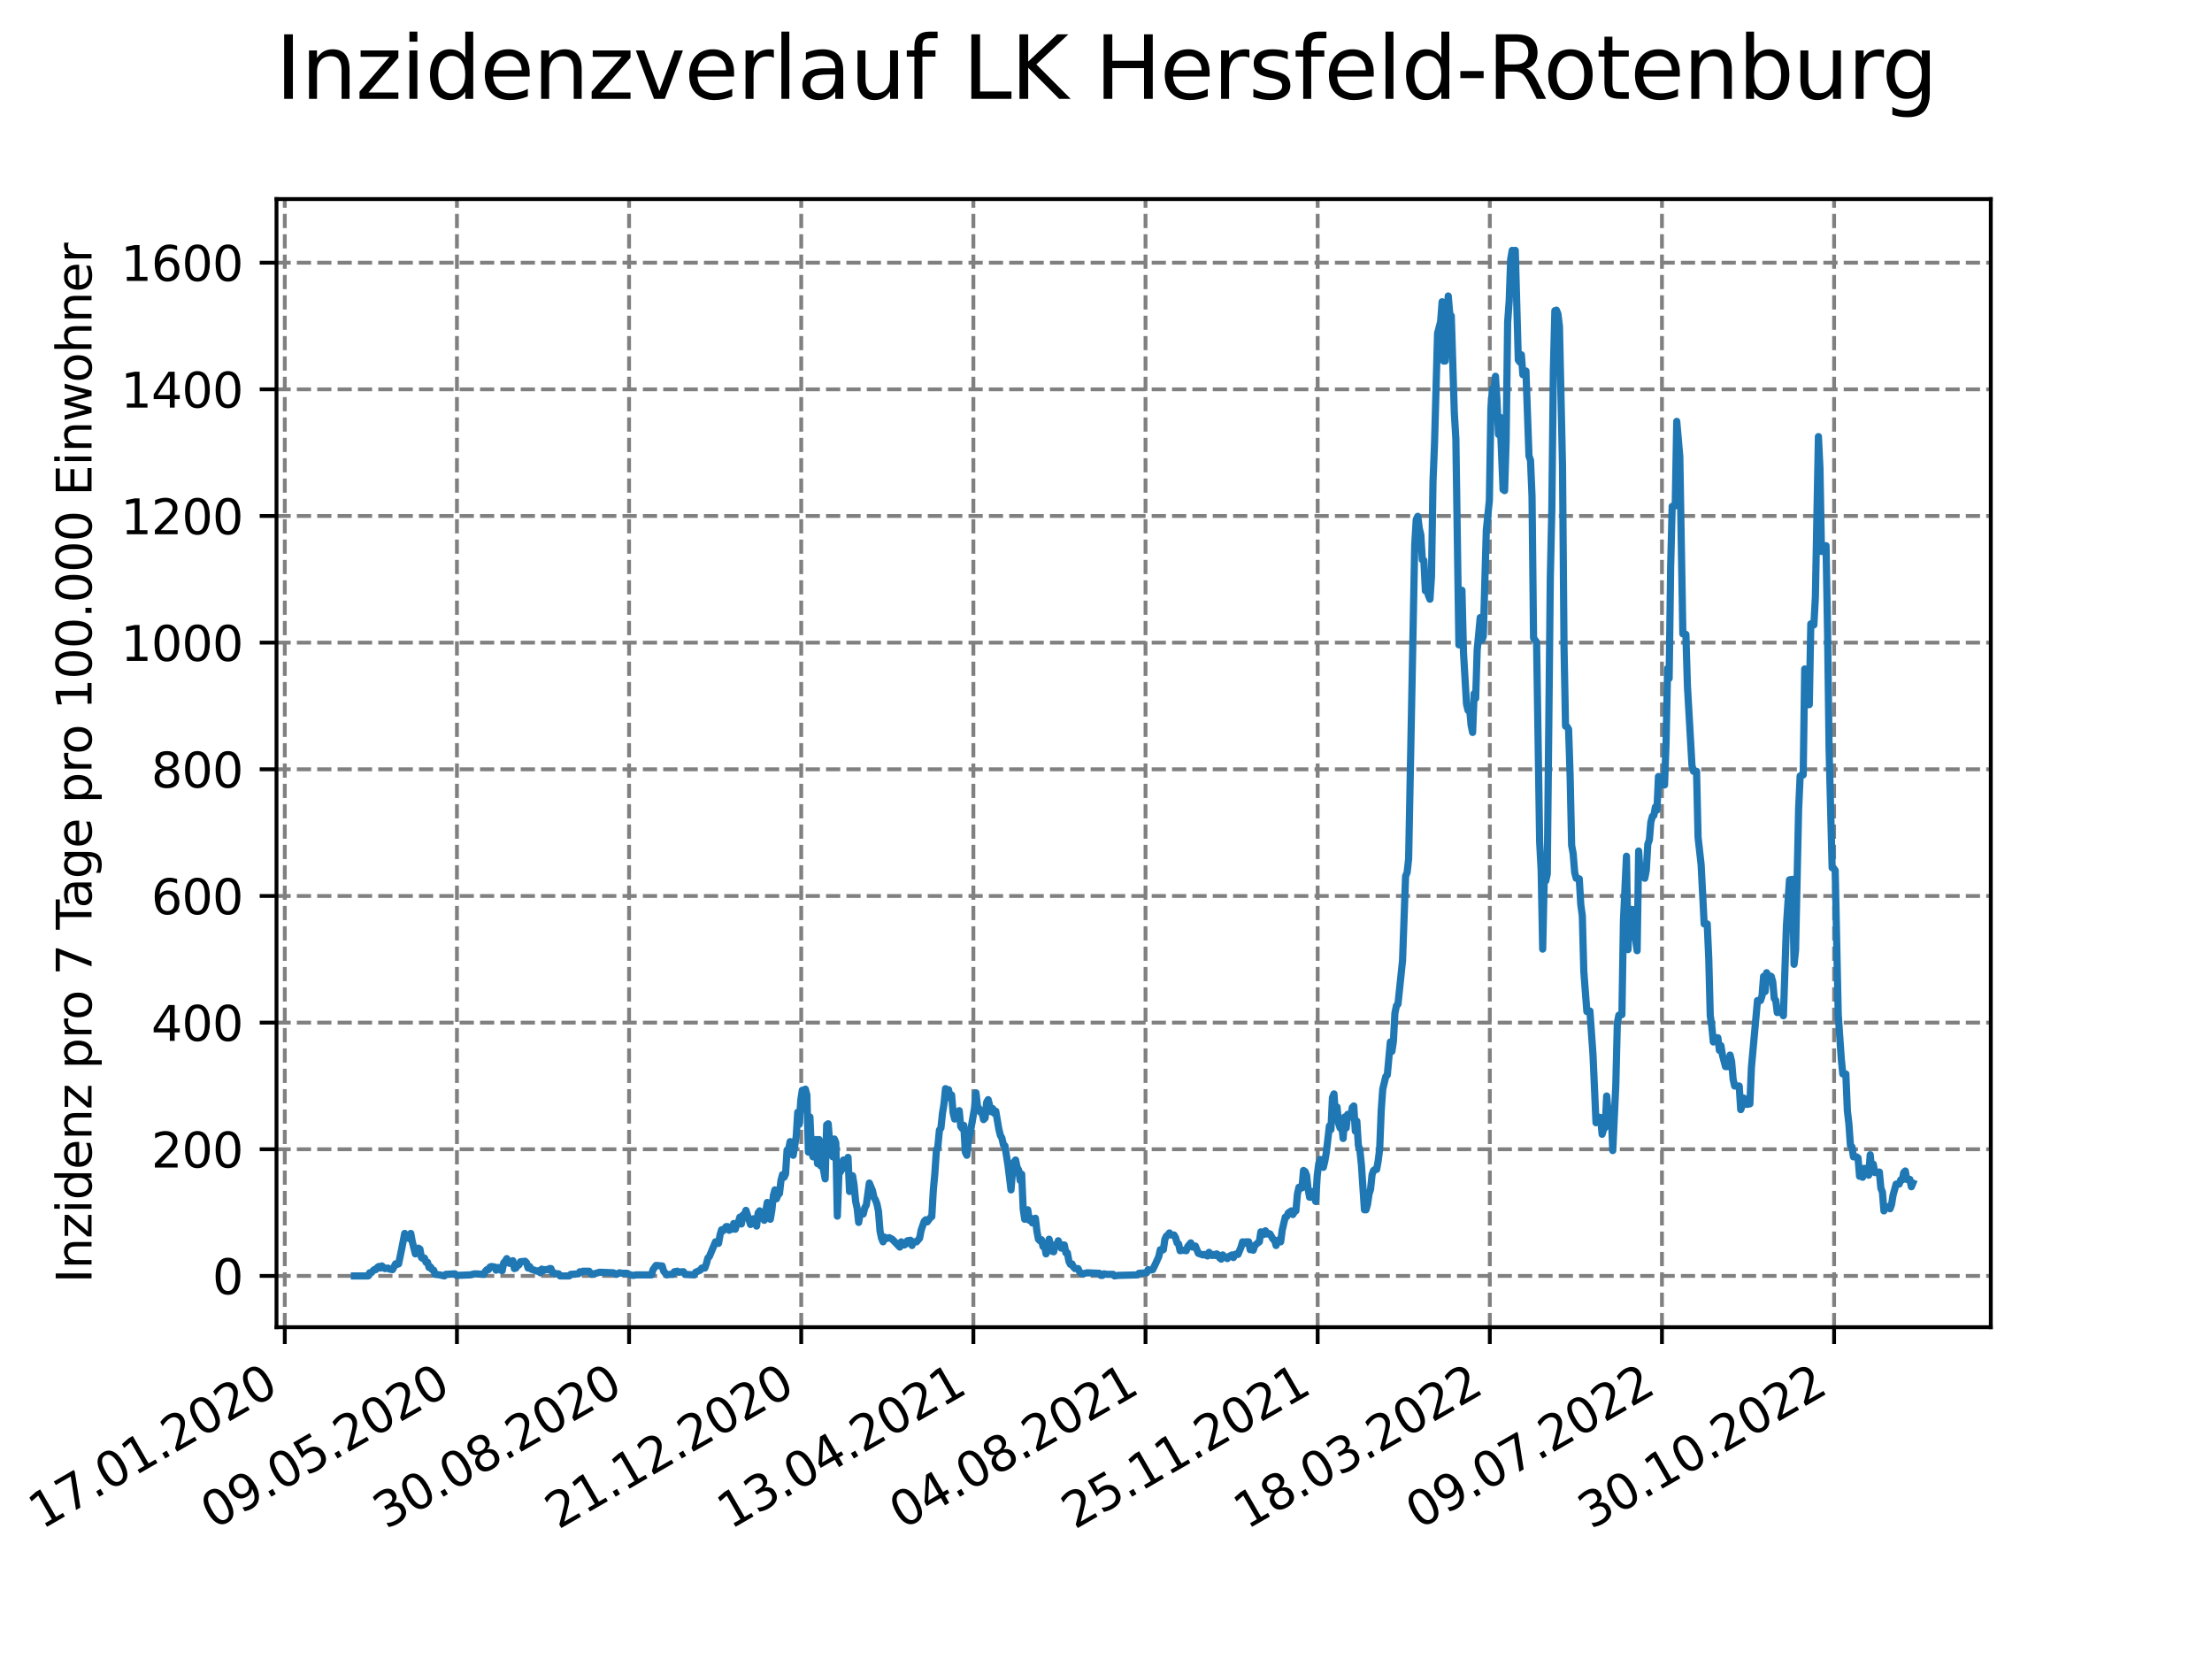 <?xml version="1.0" encoding="utf-8" standalone="no"?>
<!DOCTYPE svg PUBLIC "-//W3C//DTD SVG 1.1//EN"
  "http://www.w3.org/Graphics/SVG/1.1/DTD/svg11.dtd">
<svg xmlns:xlink="http://www.w3.org/1999/xlink" width="460.8pt" height="345.6pt" viewBox="0 0 460.8 345.6" xmlns="http://www.w3.org/2000/svg" version="1.1">
 <defs>
  <style type="text/css">*{stroke-linejoin: round; stroke-linecap: butt}</style>
 </defs>
 <g id="figure_1">
  <g id="patch_1">
   <path d="M 0 345.6 
L 460.8 345.6 
L 460.8 0 
L 0 0 
z
" style="fill: #ffffff"/>
  </g>
  <g id="axes_1">
   <g id="patch_2">
    <path d="M 57.6 276.48 
L 414.72 276.48 
L 414.72 41.472 
L 57.6 41.472 
z
" style="fill: #ffffff"/>
   </g>
   <g id="matplotlib.axis_1">
    <g id="xtick_1">
     <g id="line2d_1">
      <path d="M 59.327 276.48 
L 59.327 41.472 
" clip-path="url(#pd1d1b8e0f1)" style="fill: none; stroke-dasharray: 2.96,1.28; stroke-dashoffset: 0; stroke: #808080; stroke-width: 0.8"/>
     </g>
     <g id="line2d_2">
      <defs>
       <path id="m9444b981ee" d="M 0 0 
L 0 3.5 
" style="stroke: #000000; stroke-width: 0.8"/>
      </defs>
      <g>
       <use xlink:href="#m9444b981ee" x="59.327" y="276.48" style="stroke: #000000; stroke-width: 0.8"/>
      </g>
     </g>
     <g id="text_1">
      <!-- 17.01.2020 -->
      <g transform="translate(8.702 318.689) rotate(-30) scale(0.1 -0.1)">
       <defs>
        <path id="DejaVuSans-31" d="M 794 531 
L 1825 531 
L 1825 4091 
L 703 3866 
L 703 4441 
L 1819 4666 
L 2450 4666 
L 2450 531 
L 3481 531 
L 3481 0 
L 794 0 
L 794 531 
z
" transform="scale(0.016)"/>
        <path id="DejaVuSans-37" d="M 525 4666 
L 3525 4666 
L 3525 4397 
L 1831 0 
L 1172 0 
L 2766 4134 
L 525 4134 
L 525 4666 
z
" transform="scale(0.016)"/>
        <path id="DejaVuSans-2e" d="M 684 794 
L 1344 794 
L 1344 0 
L 684 0 
L 684 794 
z
" transform="scale(0.016)"/>
        <path id="DejaVuSans-30" d="M 2034 4250 
Q 1547 4250 1301 3770 
Q 1056 3291 1056 2328 
Q 1056 1369 1301 889 
Q 1547 409 2034 409 
Q 2525 409 2770 889 
Q 3016 1369 3016 2328 
Q 3016 3291 2770 3770 
Q 2525 4250 2034 4250 
z
M 2034 4750 
Q 2819 4750 3233 4129 
Q 3647 3509 3647 2328 
Q 3647 1150 3233 529 
Q 2819 -91 2034 -91 
Q 1250 -91 836 529 
Q 422 1150 422 2328 
Q 422 3509 836 4129 
Q 1250 4750 2034 4750 
z
" transform="scale(0.016)"/>
        <path id="DejaVuSans-32" d="M 1228 531 
L 3431 531 
L 3431 0 
L 469 0 
L 469 531 
Q 828 903 1448 1529 
Q 2069 2156 2228 2338 
Q 2531 2678 2651 2914 
Q 2772 3150 2772 3378 
Q 2772 3750 2511 3984 
Q 2250 4219 1831 4219 
Q 1534 4219 1204 4116 
Q 875 4013 500 3803 
L 500 4441 
Q 881 4594 1212 4672 
Q 1544 4750 1819 4750 
Q 2544 4750 2975 4387 
Q 3406 4025 3406 3419 
Q 3406 3131 3298 2873 
Q 3191 2616 2906 2266 
Q 2828 2175 2409 1742 
Q 1991 1309 1228 531 
z
" transform="scale(0.016)"/>
       </defs>
       <use xlink:href="#DejaVuSans-31"/>
       <use xlink:href="#DejaVuSans-37" x="63.623"/>
       <use xlink:href="#DejaVuSans-2e" x="127.246"/>
       <use xlink:href="#DejaVuSans-30" x="159.033"/>
       <use xlink:href="#DejaVuSans-31" x="222.656"/>
       <use xlink:href="#DejaVuSans-2e" x="286.279"/>
       <use xlink:href="#DejaVuSans-32" x="318.066"/>
       <use xlink:href="#DejaVuSans-30" x="381.689"/>
       <use xlink:href="#DejaVuSans-32" x="445.312"/>
       <use xlink:href="#DejaVuSans-30" x="508.936"/>
      </g>
     </g>
    </g>
    <g id="xtick_2">
     <g id="line2d_3">
      <path d="M 95.188 276.48 
L 95.188 41.472 
" clip-path="url(#pd1d1b8e0f1)" style="fill: none; stroke-dasharray: 2.96,1.28; stroke-dashoffset: 0; stroke: #808080; stroke-width: 0.8"/>
     </g>
     <g id="line2d_4">
      <g>
       <use xlink:href="#m9444b981ee" x="95.188" y="276.48" style="stroke: #000000; stroke-width: 0.8"/>
      </g>
     </g>
     <g id="text_2">
      <!-- 09.05.2020 -->
      <g transform="translate(44.563 318.689) rotate(-30) scale(0.1 -0.1)">
       <defs>
        <path id="DejaVuSans-39" d="M 703 97 
L 703 672 
Q 941 559 1184 500 
Q 1428 441 1663 441 
Q 2288 441 2617 861 
Q 2947 1281 2994 2138 
Q 2813 1869 2534 1725 
Q 2256 1581 1919 1581 
Q 1219 1581 811 2004 
Q 403 2428 403 3163 
Q 403 3881 828 4315 
Q 1253 4750 1959 4750 
Q 2769 4750 3195 4129 
Q 3622 3509 3622 2328 
Q 3622 1225 3098 567 
Q 2575 -91 1691 -91 
Q 1453 -91 1209 -44 
Q 966 3 703 97 
z
M 1959 2075 
Q 2384 2075 2632 2365 
Q 2881 2656 2881 3163 
Q 2881 3666 2632 3958 
Q 2384 4250 1959 4250 
Q 1534 4250 1286 3958 
Q 1038 3666 1038 3163 
Q 1038 2656 1286 2365 
Q 1534 2075 1959 2075 
z
" transform="scale(0.016)"/>
        <path id="DejaVuSans-35" d="M 691 4666 
L 3169 4666 
L 3169 4134 
L 1269 4134 
L 1269 2991 
Q 1406 3038 1543 3061 
Q 1681 3084 1819 3084 
Q 2600 3084 3056 2656 
Q 3513 2228 3513 1497 
Q 3513 744 3044 326 
Q 2575 -91 1722 -91 
Q 1428 -91 1123 -41 
Q 819 9 494 109 
L 494 744 
Q 775 591 1075 516 
Q 1375 441 1709 441 
Q 2250 441 2565 725 
Q 2881 1009 2881 1497 
Q 2881 1984 2565 2268 
Q 2250 2553 1709 2553 
Q 1456 2553 1204 2497 
Q 953 2441 691 2322 
L 691 4666 
z
" transform="scale(0.016)"/>
       </defs>
       <use xlink:href="#DejaVuSans-30"/>
       <use xlink:href="#DejaVuSans-39" x="63.623"/>
       <use xlink:href="#DejaVuSans-2e" x="127.246"/>
       <use xlink:href="#DejaVuSans-30" x="159.033"/>
       <use xlink:href="#DejaVuSans-35" x="222.656"/>
       <use xlink:href="#DejaVuSans-2e" x="286.279"/>
       <use xlink:href="#DejaVuSans-32" x="318.066"/>
       <use xlink:href="#DejaVuSans-30" x="381.689"/>
       <use xlink:href="#DejaVuSans-32" x="445.312"/>
       <use xlink:href="#DejaVuSans-30" x="508.936"/>
      </g>
     </g>
    </g>
    <g id="xtick_3">
     <g id="line2d_5">
      <path d="M 131.049 276.48 
L 131.049 41.472 
" clip-path="url(#pd1d1b8e0f1)" style="fill: none; stroke-dasharray: 2.96,1.28; stroke-dashoffset: 0; stroke: #808080; stroke-width: 0.8"/>
     </g>
     <g id="line2d_6">
      <g>
       <use xlink:href="#m9444b981ee" x="131.049" y="276.48" style="stroke: #000000; stroke-width: 0.8"/>
      </g>
     </g>
     <g id="text_3">
      <!-- 30.08.2020 -->
      <g transform="translate(80.424 318.689) rotate(-30) scale(0.1 -0.1)">
       <defs>
        <path id="DejaVuSans-33" d="M 2597 2516 
Q 3050 2419 3304 2112 
Q 3559 1806 3559 1356 
Q 3559 666 3084 287 
Q 2609 -91 1734 -91 
Q 1441 -91 1130 -33 
Q 819 25 488 141 
L 488 750 
Q 750 597 1062 519 
Q 1375 441 1716 441 
Q 2309 441 2620 675 
Q 2931 909 2931 1356 
Q 2931 1769 2642 2001 
Q 2353 2234 1838 2234 
L 1294 2234 
L 1294 2753 
L 1863 2753 
Q 2328 2753 2575 2939 
Q 2822 3125 2822 3475 
Q 2822 3834 2567 4026 
Q 2313 4219 1838 4219 
Q 1578 4219 1281 4162 
Q 984 4106 628 3988 
L 628 4550 
Q 988 4650 1302 4700 
Q 1616 4750 1894 4750 
Q 2613 4750 3031 4423 
Q 3450 4097 3450 3541 
Q 3450 3153 3228 2886 
Q 3006 2619 2597 2516 
z
" transform="scale(0.016)"/>
        <path id="DejaVuSans-38" d="M 2034 2216 
Q 1584 2216 1326 1975 
Q 1069 1734 1069 1313 
Q 1069 891 1326 650 
Q 1584 409 2034 409 
Q 2484 409 2743 651 
Q 3003 894 3003 1313 
Q 3003 1734 2745 1975 
Q 2488 2216 2034 2216 
z
M 1403 2484 
Q 997 2584 770 2862 
Q 544 3141 544 3541 
Q 544 4100 942 4425 
Q 1341 4750 2034 4750 
Q 2731 4750 3128 4425 
Q 3525 4100 3525 3541 
Q 3525 3141 3298 2862 
Q 3072 2584 2669 2484 
Q 3125 2378 3379 2068 
Q 3634 1759 3634 1313 
Q 3634 634 3220 271 
Q 2806 -91 2034 -91 
Q 1263 -91 848 271 
Q 434 634 434 1313 
Q 434 1759 690 2068 
Q 947 2378 1403 2484 
z
M 1172 3481 
Q 1172 3119 1398 2916 
Q 1625 2713 2034 2713 
Q 2441 2713 2670 2916 
Q 2900 3119 2900 3481 
Q 2900 3844 2670 4047 
Q 2441 4250 2034 4250 
Q 1625 4250 1398 4047 
Q 1172 3844 1172 3481 
z
" transform="scale(0.016)"/>
       </defs>
       <use xlink:href="#DejaVuSans-33"/>
       <use xlink:href="#DejaVuSans-30" x="63.623"/>
       <use xlink:href="#DejaVuSans-2e" x="127.246"/>
       <use xlink:href="#DejaVuSans-30" x="159.033"/>
       <use xlink:href="#DejaVuSans-38" x="222.656"/>
       <use xlink:href="#DejaVuSans-2e" x="286.279"/>
       <use xlink:href="#DejaVuSans-32" x="318.066"/>
       <use xlink:href="#DejaVuSans-30" x="381.689"/>
       <use xlink:href="#DejaVuSans-32" x="445.312"/>
       <use xlink:href="#DejaVuSans-30" x="508.936"/>
      </g>
     </g>
    </g>
    <g id="xtick_4">
     <g id="line2d_7">
      <path d="M 166.91 276.48 
L 166.91 41.472 
" clip-path="url(#pd1d1b8e0f1)" style="fill: none; stroke-dasharray: 2.96,1.28; stroke-dashoffset: 0; stroke: #808080; stroke-width: 0.8"/>
     </g>
     <g id="line2d_8">
      <g>
       <use xlink:href="#m9444b981ee" x="166.91" y="276.48" style="stroke: #000000; stroke-width: 0.8"/>
      </g>
     </g>
     <g id="text_4">
      <!-- 21.12.2020 -->
      <g transform="translate(116.285 318.689) rotate(-30) scale(0.1 -0.1)">
       <use xlink:href="#DejaVuSans-32"/>
       <use xlink:href="#DejaVuSans-31" x="63.623"/>
       <use xlink:href="#DejaVuSans-2e" x="127.246"/>
       <use xlink:href="#DejaVuSans-31" x="159.033"/>
       <use xlink:href="#DejaVuSans-32" x="222.656"/>
       <use xlink:href="#DejaVuSans-2e" x="286.279"/>
       <use xlink:href="#DejaVuSans-32" x="318.066"/>
       <use xlink:href="#DejaVuSans-30" x="381.689"/>
       <use xlink:href="#DejaVuSans-32" x="445.312"/>
       <use xlink:href="#DejaVuSans-30" x="508.936"/>
      </g>
     </g>
    </g>
    <g id="xtick_5">
     <g id="line2d_9">
      <path d="M 202.772 276.48 
L 202.772 41.472 
" clip-path="url(#pd1d1b8e0f1)" style="fill: none; stroke-dasharray: 2.96,1.28; stroke-dashoffset: 0; stroke: #808080; stroke-width: 0.8"/>
     </g>
     <g id="line2d_10">
      <g>
       <use xlink:href="#m9444b981ee" x="202.772" y="276.48" style="stroke: #000000; stroke-width: 0.8"/>
      </g>
     </g>
     <g id="text_5">
      <!-- 13.04.2021 -->
      <g transform="translate(152.146 318.689) rotate(-30) scale(0.1 -0.1)">
       <defs>
        <path id="DejaVuSans-34" d="M 2419 4116 
L 825 1625 
L 2419 1625 
L 2419 4116 
z
M 2253 4666 
L 3047 4666 
L 3047 1625 
L 3713 1625 
L 3713 1100 
L 3047 1100 
L 3047 0 
L 2419 0 
L 2419 1100 
L 313 1100 
L 313 1709 
L 2253 4666 
z
" transform="scale(0.016)"/>
       </defs>
       <use xlink:href="#DejaVuSans-31"/>
       <use xlink:href="#DejaVuSans-33" x="63.623"/>
       <use xlink:href="#DejaVuSans-2e" x="127.246"/>
       <use xlink:href="#DejaVuSans-30" x="159.033"/>
       <use xlink:href="#DejaVuSans-34" x="222.656"/>
       <use xlink:href="#DejaVuSans-2e" x="286.279"/>
       <use xlink:href="#DejaVuSans-32" x="318.066"/>
       <use xlink:href="#DejaVuSans-30" x="381.689"/>
       <use xlink:href="#DejaVuSans-32" x="445.312"/>
       <use xlink:href="#DejaVuSans-31" x="508.936"/>
      </g>
     </g>
    </g>
    <g id="xtick_6">
     <g id="line2d_11">
      <path d="M 238.633 276.48 
L 238.633 41.472 
" clip-path="url(#pd1d1b8e0f1)" style="fill: none; stroke-dasharray: 2.96,1.28; stroke-dashoffset: 0; stroke: #808080; stroke-width: 0.8"/>
     </g>
     <g id="line2d_12">
      <g>
       <use xlink:href="#m9444b981ee" x="238.633" y="276.48" style="stroke: #000000; stroke-width: 0.8"/>
      </g>
     </g>
     <g id="text_6">
      <!-- 04.08.2021 -->
      <g transform="translate(188.008 318.689) rotate(-30) scale(0.1 -0.1)">
       <use xlink:href="#DejaVuSans-30"/>
       <use xlink:href="#DejaVuSans-34" x="63.623"/>
       <use xlink:href="#DejaVuSans-2e" x="127.246"/>
       <use xlink:href="#DejaVuSans-30" x="159.033"/>
       <use xlink:href="#DejaVuSans-38" x="222.656"/>
       <use xlink:href="#DejaVuSans-2e" x="286.279"/>
       <use xlink:href="#DejaVuSans-32" x="318.066"/>
       <use xlink:href="#DejaVuSans-30" x="381.689"/>
       <use xlink:href="#DejaVuSans-32" x="445.312"/>
       <use xlink:href="#DejaVuSans-31" x="508.936"/>
      </g>
     </g>
    </g>
    <g id="xtick_7">
     <g id="line2d_13">
      <path d="M 274.494 276.48 
L 274.494 41.472 
" clip-path="url(#pd1d1b8e0f1)" style="fill: none; stroke-dasharray: 2.96,1.28; stroke-dashoffset: 0; stroke: #808080; stroke-width: 0.8"/>
     </g>
     <g id="line2d_14">
      <g>
       <use xlink:href="#m9444b981ee" x="274.494" y="276.48" style="stroke: #000000; stroke-width: 0.8"/>
      </g>
     </g>
     <g id="text_7">
      <!-- 25.11.2021 -->
      <g transform="translate(223.869 318.689) rotate(-30) scale(0.1 -0.1)">
       <use xlink:href="#DejaVuSans-32"/>
       <use xlink:href="#DejaVuSans-35" x="63.623"/>
       <use xlink:href="#DejaVuSans-2e" x="127.246"/>
       <use xlink:href="#DejaVuSans-31" x="159.033"/>
       <use xlink:href="#DejaVuSans-31" x="222.656"/>
       <use xlink:href="#DejaVuSans-2e" x="286.279"/>
       <use xlink:href="#DejaVuSans-32" x="318.066"/>
       <use xlink:href="#DejaVuSans-30" x="381.689"/>
       <use xlink:href="#DejaVuSans-32" x="445.312"/>
       <use xlink:href="#DejaVuSans-31" x="508.936"/>
      </g>
     </g>
    </g>
    <g id="xtick_8">
     <g id="line2d_15">
      <path d="M 310.355 276.48 
L 310.355 41.472 
" clip-path="url(#pd1d1b8e0f1)" style="fill: none; stroke-dasharray: 2.96,1.28; stroke-dashoffset: 0; stroke: #808080; stroke-width: 0.8"/>
     </g>
     <g id="line2d_16">
      <g>
       <use xlink:href="#m9444b981ee" x="310.355" y="276.48" style="stroke: #000000; stroke-width: 0.8"/>
      </g>
     </g>
     <g id="text_8">
      <!-- 18.03.2022 -->
      <g transform="translate(259.73 318.689) rotate(-30) scale(0.1 -0.1)">
       <use xlink:href="#DejaVuSans-31"/>
       <use xlink:href="#DejaVuSans-38" x="63.623"/>
       <use xlink:href="#DejaVuSans-2e" x="127.246"/>
       <use xlink:href="#DejaVuSans-30" x="159.033"/>
       <use xlink:href="#DejaVuSans-33" x="222.656"/>
       <use xlink:href="#DejaVuSans-2e" x="286.279"/>
       <use xlink:href="#DejaVuSans-32" x="318.066"/>
       <use xlink:href="#DejaVuSans-30" x="381.689"/>
       <use xlink:href="#DejaVuSans-32" x="445.312"/>
       <use xlink:href="#DejaVuSans-32" x="508.936"/>
      </g>
     </g>
    </g>
    <g id="xtick_9">
     <g id="line2d_17">
      <path d="M 346.216 276.48 
L 346.216 41.472 
" clip-path="url(#pd1d1b8e0f1)" style="fill: none; stroke-dasharray: 2.96,1.28; stroke-dashoffset: 0; stroke: #808080; stroke-width: 0.8"/>
     </g>
     <g id="line2d_18">
      <g>
       <use xlink:href="#m9444b981ee" x="346.216" y="276.48" style="stroke: #000000; stroke-width: 0.8"/>
      </g>
     </g>
     <g id="text_9">
      <!-- 09.07.2022 -->
      <g transform="translate(295.591 318.689) rotate(-30) scale(0.1 -0.1)">
       <use xlink:href="#DejaVuSans-30"/>
       <use xlink:href="#DejaVuSans-39" x="63.623"/>
       <use xlink:href="#DejaVuSans-2e" x="127.246"/>
       <use xlink:href="#DejaVuSans-30" x="159.033"/>
       <use xlink:href="#DejaVuSans-37" x="222.656"/>
       <use xlink:href="#DejaVuSans-2e" x="286.279"/>
       <use xlink:href="#DejaVuSans-32" x="318.066"/>
       <use xlink:href="#DejaVuSans-30" x="381.689"/>
       <use xlink:href="#DejaVuSans-32" x="445.312"/>
       <use xlink:href="#DejaVuSans-32" x="508.936"/>
      </g>
     </g>
    </g>
    <g id="xtick_10">
     <g id="line2d_19">
      <path d="M 382.077 276.48 
L 382.077 41.472 
" clip-path="url(#pd1d1b8e0f1)" style="fill: none; stroke-dasharray: 2.96,1.28; stroke-dashoffset: 0; stroke: #808080; stroke-width: 0.8"/>
     </g>
     <g id="line2d_20">
      <g>
       <use xlink:href="#m9444b981ee" x="382.077" y="276.48" style="stroke: #000000; stroke-width: 0.8"/>
      </g>
     </g>
     <g id="text_10">
      <!-- 30.10.2022 -->
      <g transform="translate(331.452 318.689) rotate(-30) scale(0.1 -0.1)">
       <use xlink:href="#DejaVuSans-33"/>
       <use xlink:href="#DejaVuSans-30" x="63.623"/>
       <use xlink:href="#DejaVuSans-2e" x="127.246"/>
       <use xlink:href="#DejaVuSans-31" x="159.033"/>
       <use xlink:href="#DejaVuSans-30" x="222.656"/>
       <use xlink:href="#DejaVuSans-2e" x="286.279"/>
       <use xlink:href="#DejaVuSans-32" x="318.066"/>
       <use xlink:href="#DejaVuSans-30" x="381.689"/>
       <use xlink:href="#DejaVuSans-32" x="445.312"/>
       <use xlink:href="#DejaVuSans-32" x="508.936"/>
      </g>
     </g>
    </g>
   </g>
   <g id="matplotlib.axis_2">
    <g id="ytick_1">
     <g id="line2d_21">
      <path d="M 57.6 265.798 
L 414.72 265.798 
" clip-path="url(#pd1d1b8e0f1)" style="fill: none; stroke-dasharray: 2.96,1.28; stroke-dashoffset: 0; stroke: #808080; stroke-width: 0.8"/>
     </g>
     <g id="line2d_22">
      <defs>
       <path id="m1e1f9186ee" d="M 0 0 
L -3.5 0 
" style="stroke: #000000; stroke-width: 0.8"/>
      </defs>
      <g>
       <use xlink:href="#m1e1f9186ee" x="57.6" y="265.798" style="stroke: #000000; stroke-width: 0.8"/>
      </g>
     </g>
     <g id="text_11">
      <!-- 0 -->
      <g transform="translate(44.237 269.597) scale(0.1 -0.1)">
       <use xlink:href="#DejaVuSans-30"/>
      </g>
     </g>
    </g>
    <g id="ytick_2">
     <g id="line2d_23">
      <path d="M 57.6 239.413 
L 414.72 239.413 
" clip-path="url(#pd1d1b8e0f1)" style="fill: none; stroke-dasharray: 2.96,1.28; stroke-dashoffset: 0; stroke: #808080; stroke-width: 0.8"/>
     </g>
     <g id="line2d_24">
      <g>
       <use xlink:href="#m1e1f9186ee" x="57.6" y="239.413" style="stroke: #000000; stroke-width: 0.8"/>
      </g>
     </g>
     <g id="text_12">
      <!-- 200 -->
      <g transform="translate(31.512 243.213) scale(0.1 -0.1)">
       <use xlink:href="#DejaVuSans-32"/>
       <use xlink:href="#DejaVuSans-30" x="63.623"/>
       <use xlink:href="#DejaVuSans-30" x="127.246"/>
      </g>
     </g>
    </g>
    <g id="ytick_3">
     <g id="line2d_25">
      <path d="M 57.6 213.029 
L 414.72 213.029 
" clip-path="url(#pd1d1b8e0f1)" style="fill: none; stroke-dasharray: 2.96,1.28; stroke-dashoffset: 0; stroke: #808080; stroke-width: 0.8"/>
     </g>
     <g id="line2d_26">
      <g>
       <use xlink:href="#m1e1f9186ee" x="57.6" y="213.029" style="stroke: #000000; stroke-width: 0.8"/>
      </g>
     </g>
     <g id="text_13">
      <!-- 400 -->
      <g transform="translate(31.512 216.828) scale(0.1 -0.1)">
       <use xlink:href="#DejaVuSans-34"/>
       <use xlink:href="#DejaVuSans-30" x="63.623"/>
       <use xlink:href="#DejaVuSans-30" x="127.246"/>
      </g>
     </g>
    </g>
    <g id="ytick_4">
     <g id="line2d_27">
      <path d="M 57.6 186.644 
L 414.72 186.644 
" clip-path="url(#pd1d1b8e0f1)" style="fill: none; stroke-dasharray: 2.96,1.28; stroke-dashoffset: 0; stroke: #808080; stroke-width: 0.8"/>
     </g>
     <g id="line2d_28">
      <g>
       <use xlink:href="#m1e1f9186ee" x="57.6" y="186.644" style="stroke: #000000; stroke-width: 0.8"/>
      </g>
     </g>
     <g id="text_14">
      <!-- 600 -->
      <g transform="translate(31.512 190.444) scale(0.1 -0.1)">
       <defs>
        <path id="DejaVuSans-36" d="M 2113 2584 
Q 1688 2584 1439 2293 
Q 1191 2003 1191 1497 
Q 1191 994 1439 701 
Q 1688 409 2113 409 
Q 2538 409 2786 701 
Q 3034 994 3034 1497 
Q 3034 2003 2786 2293 
Q 2538 2584 2113 2584 
z
M 3366 4563 
L 3366 3988 
Q 3128 4100 2886 4159 
Q 2644 4219 2406 4219 
Q 1781 4219 1451 3797 
Q 1122 3375 1075 2522 
Q 1259 2794 1537 2939 
Q 1816 3084 2150 3084 
Q 2853 3084 3261 2657 
Q 3669 2231 3669 1497 
Q 3669 778 3244 343 
Q 2819 -91 2113 -91 
Q 1303 -91 875 529 
Q 447 1150 447 2328 
Q 447 3434 972 4092 
Q 1497 4750 2381 4750 
Q 2619 4750 2861 4703 
Q 3103 4656 3366 4563 
z
" transform="scale(0.016)"/>
       </defs>
       <use xlink:href="#DejaVuSans-36"/>
       <use xlink:href="#DejaVuSans-30" x="63.623"/>
       <use xlink:href="#DejaVuSans-30" x="127.246"/>
      </g>
     </g>
    </g>
    <g id="ytick_5">
     <g id="line2d_29">
      <path d="M 57.6 160.26 
L 414.72 160.26 
" clip-path="url(#pd1d1b8e0f1)" style="fill: none; stroke-dasharray: 2.96,1.28; stroke-dashoffset: 0; stroke: #808080; stroke-width: 0.8"/>
     </g>
     <g id="line2d_30">
      <g>
       <use xlink:href="#m1e1f9186ee" x="57.6" y="160.26" style="stroke: #000000; stroke-width: 0.8"/>
      </g>
     </g>
     <g id="text_15">
      <!-- 800 -->
      <g transform="translate(31.512 164.059) scale(0.1 -0.1)">
       <use xlink:href="#DejaVuSans-38"/>
       <use xlink:href="#DejaVuSans-30" x="63.623"/>
       <use xlink:href="#DejaVuSans-30" x="127.246"/>
      </g>
     </g>
    </g>
    <g id="ytick_6">
     <g id="line2d_31">
      <path d="M 57.6 133.875 
L 414.72 133.875 
" clip-path="url(#pd1d1b8e0f1)" style="fill: none; stroke-dasharray: 2.96,1.28; stroke-dashoffset: 0; stroke: #808080; stroke-width: 0.8"/>
     </g>
     <g id="line2d_32">
      <g>
       <use xlink:href="#m1e1f9186ee" x="57.6" y="133.875" style="stroke: #000000; stroke-width: 0.8"/>
      </g>
     </g>
     <g id="text_16">
      <!-- 1000 -->
      <g transform="translate(25.15 137.675) scale(0.1 -0.1)">
       <use xlink:href="#DejaVuSans-31"/>
       <use xlink:href="#DejaVuSans-30" x="63.623"/>
       <use xlink:href="#DejaVuSans-30" x="127.246"/>
       <use xlink:href="#DejaVuSans-30" x="190.869"/>
      </g>
     </g>
    </g>
    <g id="ytick_7">
     <g id="line2d_33">
      <path d="M 57.6 107.491 
L 414.72 107.491 
" clip-path="url(#pd1d1b8e0f1)" style="fill: none; stroke-dasharray: 2.96,1.28; stroke-dashoffset: 0; stroke: #808080; stroke-width: 0.8"/>
     </g>
     <g id="line2d_34">
      <g>
       <use xlink:href="#m1e1f9186ee" x="57.6" y="107.491" style="stroke: #000000; stroke-width: 0.8"/>
      </g>
     </g>
     <g id="text_17">
      <!-- 1200 -->
      <g transform="translate(25.15 111.29) scale(0.1 -0.1)">
       <use xlink:href="#DejaVuSans-31"/>
       <use xlink:href="#DejaVuSans-32" x="63.623"/>
       <use xlink:href="#DejaVuSans-30" x="127.246"/>
       <use xlink:href="#DejaVuSans-30" x="190.869"/>
      </g>
     </g>
    </g>
    <g id="ytick_8">
     <g id="line2d_35">
      <path d="M 57.6 81.106 
L 414.72 81.106 
" clip-path="url(#pd1d1b8e0f1)" style="fill: none; stroke-dasharray: 2.96,1.28; stroke-dashoffset: 0; stroke: #808080; stroke-width: 0.8"/>
     </g>
     <g id="line2d_36">
      <g>
       <use xlink:href="#m1e1f9186ee" x="57.6" y="81.106" style="stroke: #000000; stroke-width: 0.8"/>
      </g>
     </g>
     <g id="text_18">
      <!-- 1400 -->
      <g transform="translate(25.15 84.906) scale(0.1 -0.1)">
       <use xlink:href="#DejaVuSans-31"/>
       <use xlink:href="#DejaVuSans-34" x="63.623"/>
       <use xlink:href="#DejaVuSans-30" x="127.246"/>
       <use xlink:href="#DejaVuSans-30" x="190.869"/>
      </g>
     </g>
    </g>
    <g id="ytick_9">
     <g id="line2d_37">
      <path d="M 57.6 54.722 
L 414.72 54.722 
" clip-path="url(#pd1d1b8e0f1)" style="fill: none; stroke-dasharray: 2.96,1.28; stroke-dashoffset: 0; stroke: #808080; stroke-width: 0.8"/>
     </g>
     <g id="line2d_38">
      <g>
       <use xlink:href="#m1e1f9186ee" x="57.6" y="54.722" style="stroke: #000000; stroke-width: 0.8"/>
      </g>
     </g>
     <g id="text_19">
      <!-- 1600 -->
      <g transform="translate(25.15 58.521) scale(0.1 -0.1)">
       <use xlink:href="#DejaVuSans-31"/>
       <use xlink:href="#DejaVuSans-36" x="63.623"/>
       <use xlink:href="#DejaVuSans-30" x="127.246"/>
       <use xlink:href="#DejaVuSans-30" x="190.869"/>
      </g>
     </g>
    </g>
    <g id="text_20">
     <!-- Inzidenz pro 7 Tage pro 100.000 Einwohner -->
     <g transform="translate(19.07 267.301) rotate(-90) scale(0.1 -0.1)">
      <defs>
       <path id="DejaVuSans-49" d="M 628 4666 
L 1259 4666 
L 1259 0 
L 628 0 
L 628 4666 
z
" transform="scale(0.016)"/>
       <path id="DejaVuSans-6e" d="M 3513 2113 
L 3513 0 
L 2938 0 
L 2938 2094 
Q 2938 2591 2744 2837 
Q 2550 3084 2163 3084 
Q 1697 3084 1428 2787 
Q 1159 2491 1159 1978 
L 1159 0 
L 581 0 
L 581 3500 
L 1159 3500 
L 1159 2956 
Q 1366 3272 1645 3428 
Q 1925 3584 2291 3584 
Q 2894 3584 3203 3211 
Q 3513 2838 3513 2113 
z
" transform="scale(0.016)"/>
       <path id="DejaVuSans-7a" d="M 353 3500 
L 3084 3500 
L 3084 2975 
L 922 459 
L 3084 459 
L 3084 0 
L 275 0 
L 275 525 
L 2438 3041 
L 353 3041 
L 353 3500 
z
" transform="scale(0.016)"/>
       <path id="DejaVuSans-69" d="M 603 3500 
L 1178 3500 
L 1178 0 
L 603 0 
L 603 3500 
z
M 603 4863 
L 1178 4863 
L 1178 4134 
L 603 4134 
L 603 4863 
z
" transform="scale(0.016)"/>
       <path id="DejaVuSans-64" d="M 2906 2969 
L 2906 4863 
L 3481 4863 
L 3481 0 
L 2906 0 
L 2906 525 
Q 2725 213 2448 61 
Q 2172 -91 1784 -91 
Q 1150 -91 751 415 
Q 353 922 353 1747 
Q 353 2572 751 3078 
Q 1150 3584 1784 3584 
Q 2172 3584 2448 3432 
Q 2725 3281 2906 2969 
z
M 947 1747 
Q 947 1113 1208 752 
Q 1469 391 1925 391 
Q 2381 391 2643 752 
Q 2906 1113 2906 1747 
Q 2906 2381 2643 2742 
Q 2381 3103 1925 3103 
Q 1469 3103 1208 2742 
Q 947 2381 947 1747 
z
" transform="scale(0.016)"/>
       <path id="DejaVuSans-65" d="M 3597 1894 
L 3597 1613 
L 953 1613 
Q 991 1019 1311 708 
Q 1631 397 2203 397 
Q 2534 397 2845 478 
Q 3156 559 3463 722 
L 3463 178 
Q 3153 47 2828 -22 
Q 2503 -91 2169 -91 
Q 1331 -91 842 396 
Q 353 884 353 1716 
Q 353 2575 817 3079 
Q 1281 3584 2069 3584 
Q 2775 3584 3186 3129 
Q 3597 2675 3597 1894 
z
M 3022 2063 
Q 3016 2534 2758 2815 
Q 2500 3097 2075 3097 
Q 1594 3097 1305 2825 
Q 1016 2553 972 2059 
L 3022 2063 
z
" transform="scale(0.016)"/>
       <path id="DejaVuSans-20" transform="scale(0.016)"/>
       <path id="DejaVuSans-70" d="M 1159 525 
L 1159 -1331 
L 581 -1331 
L 581 3500 
L 1159 3500 
L 1159 2969 
Q 1341 3281 1617 3432 
Q 1894 3584 2278 3584 
Q 2916 3584 3314 3078 
Q 3713 2572 3713 1747 
Q 3713 922 3314 415 
Q 2916 -91 2278 -91 
Q 1894 -91 1617 61 
Q 1341 213 1159 525 
z
M 3116 1747 
Q 3116 2381 2855 2742 
Q 2594 3103 2138 3103 
Q 1681 3103 1420 2742 
Q 1159 2381 1159 1747 
Q 1159 1113 1420 752 
Q 1681 391 2138 391 
Q 2594 391 2855 752 
Q 3116 1113 3116 1747 
z
" transform="scale(0.016)"/>
       <path id="DejaVuSans-72" d="M 2631 2963 
Q 2534 3019 2420 3045 
Q 2306 3072 2169 3072 
Q 1681 3072 1420 2755 
Q 1159 2438 1159 1844 
L 1159 0 
L 581 0 
L 581 3500 
L 1159 3500 
L 1159 2956 
Q 1341 3275 1631 3429 
Q 1922 3584 2338 3584 
Q 2397 3584 2469 3576 
Q 2541 3569 2628 3553 
L 2631 2963 
z
" transform="scale(0.016)"/>
       <path id="DejaVuSans-6f" d="M 1959 3097 
Q 1497 3097 1228 2736 
Q 959 2375 959 1747 
Q 959 1119 1226 758 
Q 1494 397 1959 397 
Q 2419 397 2687 759 
Q 2956 1122 2956 1747 
Q 2956 2369 2687 2733 
Q 2419 3097 1959 3097 
z
M 1959 3584 
Q 2709 3584 3137 3096 
Q 3566 2609 3566 1747 
Q 3566 888 3137 398 
Q 2709 -91 1959 -91 
Q 1206 -91 779 398 
Q 353 888 353 1747 
Q 353 2609 779 3096 
Q 1206 3584 1959 3584 
z
" transform="scale(0.016)"/>
       <path id="DejaVuSans-54" d="M -19 4666 
L 3928 4666 
L 3928 4134 
L 2272 4134 
L 2272 0 
L 1638 0 
L 1638 4134 
L -19 4134 
L -19 4666 
z
" transform="scale(0.016)"/>
       <path id="DejaVuSans-61" d="M 2194 1759 
Q 1497 1759 1228 1600 
Q 959 1441 959 1056 
Q 959 750 1161 570 
Q 1363 391 1709 391 
Q 2188 391 2477 730 
Q 2766 1069 2766 1631 
L 2766 1759 
L 2194 1759 
z
M 3341 1997 
L 3341 0 
L 2766 0 
L 2766 531 
Q 2569 213 2275 61 
Q 1981 -91 1556 -91 
Q 1019 -91 701 211 
Q 384 513 384 1019 
Q 384 1609 779 1909 
Q 1175 2209 1959 2209 
L 2766 2209 
L 2766 2266 
Q 2766 2663 2505 2880 
Q 2244 3097 1772 3097 
Q 1472 3097 1187 3025 
Q 903 2953 641 2809 
L 641 3341 
Q 956 3463 1253 3523 
Q 1550 3584 1831 3584 
Q 2591 3584 2966 3190 
Q 3341 2797 3341 1997 
z
" transform="scale(0.016)"/>
       <path id="DejaVuSans-67" d="M 2906 1791 
Q 2906 2416 2648 2759 
Q 2391 3103 1925 3103 
Q 1463 3103 1205 2759 
Q 947 2416 947 1791 
Q 947 1169 1205 825 
Q 1463 481 1925 481 
Q 2391 481 2648 825 
Q 2906 1169 2906 1791 
z
M 3481 434 
Q 3481 -459 3084 -895 
Q 2688 -1331 1869 -1331 
Q 1566 -1331 1297 -1286 
Q 1028 -1241 775 -1147 
L 775 -588 
Q 1028 -725 1275 -790 
Q 1522 -856 1778 -856 
Q 2344 -856 2625 -561 
Q 2906 -266 2906 331 
L 2906 616 
Q 2728 306 2450 153 
Q 2172 0 1784 0 
Q 1141 0 747 490 
Q 353 981 353 1791 
Q 353 2603 747 3093 
Q 1141 3584 1784 3584 
Q 2172 3584 2450 3431 
Q 2728 3278 2906 2969 
L 2906 3500 
L 3481 3500 
L 3481 434 
z
" transform="scale(0.016)"/>
       <path id="DejaVuSans-45" d="M 628 4666 
L 3578 4666 
L 3578 4134 
L 1259 4134 
L 1259 2753 
L 3481 2753 
L 3481 2222 
L 1259 2222 
L 1259 531 
L 3634 531 
L 3634 0 
L 628 0 
L 628 4666 
z
" transform="scale(0.016)"/>
       <path id="DejaVuSans-77" d="M 269 3500 
L 844 3500 
L 1563 769 
L 2278 3500 
L 2956 3500 
L 3675 769 
L 4391 3500 
L 4966 3500 
L 4050 0 
L 3372 0 
L 2619 2869 
L 1863 0 
L 1184 0 
L 269 3500 
z
" transform="scale(0.016)"/>
       <path id="DejaVuSans-68" d="M 3513 2113 
L 3513 0 
L 2938 0 
L 2938 2094 
Q 2938 2591 2744 2837 
Q 2550 3084 2163 3084 
Q 1697 3084 1428 2787 
Q 1159 2491 1159 1978 
L 1159 0 
L 581 0 
L 581 4863 
L 1159 4863 
L 1159 2956 
Q 1366 3272 1645 3428 
Q 1925 3584 2291 3584 
Q 2894 3584 3203 3211 
Q 3513 2838 3513 2113 
z
" transform="scale(0.016)"/>
      </defs>
      <use xlink:href="#DejaVuSans-49"/>
      <use xlink:href="#DejaVuSans-6e" x="29.492"/>
      <use xlink:href="#DejaVuSans-7a" x="92.871"/>
      <use xlink:href="#DejaVuSans-69" x="145.361"/>
      <use xlink:href="#DejaVuSans-64" x="173.145"/>
      <use xlink:href="#DejaVuSans-65" x="236.621"/>
      <use xlink:href="#DejaVuSans-6e" x="298.145"/>
      <use xlink:href="#DejaVuSans-7a" x="361.523"/>
      <use xlink:href="#DejaVuSans-20" x="414.014"/>
      <use xlink:href="#DejaVuSans-70" x="445.801"/>
      <use xlink:href="#DejaVuSans-72" x="509.277"/>
      <use xlink:href="#DejaVuSans-6f" x="548.141"/>
      <use xlink:href="#DejaVuSans-20" x="609.322"/>
      <use xlink:href="#DejaVuSans-37" x="641.109"/>
      <use xlink:href="#DejaVuSans-20" x="704.732"/>
      <use xlink:href="#DejaVuSans-54" x="736.52"/>
      <use xlink:href="#DejaVuSans-61" x="781.104"/>
      <use xlink:href="#DejaVuSans-67" x="842.383"/>
      <use xlink:href="#DejaVuSans-65" x="905.859"/>
      <use xlink:href="#DejaVuSans-20" x="967.383"/>
      <use xlink:href="#DejaVuSans-70" x="999.17"/>
      <use xlink:href="#DejaVuSans-72" x="1062.646"/>
      <use xlink:href="#DejaVuSans-6f" x="1101.51"/>
      <use xlink:href="#DejaVuSans-20" x="1162.691"/>
      <use xlink:href="#DejaVuSans-31" x="1194.479"/>
      <use xlink:href="#DejaVuSans-30" x="1258.102"/>
      <use xlink:href="#DejaVuSans-30" x="1321.725"/>
      <use xlink:href="#DejaVuSans-2e" x="1385.348"/>
      <use xlink:href="#DejaVuSans-30" x="1417.135"/>
      <use xlink:href="#DejaVuSans-30" x="1480.758"/>
      <use xlink:href="#DejaVuSans-30" x="1544.381"/>
      <use xlink:href="#DejaVuSans-20" x="1608.004"/>
      <use xlink:href="#DejaVuSans-45" x="1639.791"/>
      <use xlink:href="#DejaVuSans-69" x="1702.975"/>
      <use xlink:href="#DejaVuSans-6e" x="1730.758"/>
      <use xlink:href="#DejaVuSans-77" x="1794.137"/>
      <use xlink:href="#DejaVuSans-6f" x="1875.924"/>
      <use xlink:href="#DejaVuSans-68" x="1937.105"/>
      <use xlink:href="#DejaVuSans-6e" x="2000.484"/>
      <use xlink:href="#DejaVuSans-65" x="2063.863"/>
      <use xlink:href="#DejaVuSans-72" x="2125.387"/>
     </g>
    </g>
   </g>
   <g id="line2d_39">
    <path d="M 73.833 265.798 
L 76.689 265.798 
L 77.006 265.142 
L 77.324 265.142 
L 77.958 264.486 
L 78.276 264.486 
L 78.593 264.049 
L 78.91 263.831 
L 79.228 264.159 
L 79.545 263.721 
L 80.18 264.268 
L 80.815 264.159 
L 81.132 264.377 
L 81.767 264.486 
L 82.401 263.284 
L 82.719 263.394 
L 83.036 263.284 
L 83.671 260.225 
L 84.305 256.946 
L 84.623 257.711 
L 84.94 257.711 
L 85.258 258.039 
L 85.575 256.946 
L 85.892 258.695 
L 86.527 261.208 
L 86.844 261.099 
L 87.162 260.006 
L 87.479 260.225 
L 87.796 261.973 
L 88.114 262.192 
L 88.431 262.082 
L 88.748 262.957 
L 89.066 262.957 
L 89.383 264.049 
L 89.7 263.94 
L 90.018 264.486 
L 90.335 264.596 
L 90.653 265.47 
L 91.605 265.579 
L 92.557 265.798 
L 92.874 265.47 
L 94.778 265.361 
L 95.096 265.689 
L 97.952 265.579 
L 98.904 265.361 
L 100.808 265.47 
L 101.125 264.814 
L 101.443 264.486 
L 101.76 264.486 
L 102.077 263.94 
L 102.395 263.831 
L 103.029 263.94 
L 103.347 264.596 
L 103.664 264.049 
L 103.981 264.049 
L 104.299 264.596 
L 104.616 264.705 
L 104.934 263.066 
L 105.251 262.738 
L 105.568 262.192 
L 105.886 263.066 
L 106.203 263.175 
L 106.52 262.738 
L 106.838 262.629 
L 107.155 264.268 
L 107.472 264.159 
L 107.79 263.612 
L 108.107 263.503 
L 108.424 262.847 
L 109.377 262.738 
L 109.694 263.066 
L 110.011 264.159 
L 110.329 263.831 
L 110.646 264.377 
L 111.915 264.814 
L 112.233 264.705 
L 112.55 265.142 
L 112.867 264.377 
L 113.185 264.705 
L 113.502 264.486 
L 114.137 264.486 
L 114.454 264.268 
L 114.772 264.268 
L 115.089 265.142 
L 115.406 265.142 
L 115.724 265.361 
L 116.358 265.361 
L 116.676 265.798 
L 118.58 265.798 
L 118.897 265.47 
L 120.484 265.361 
L 120.801 264.924 
L 121.119 265.033 
L 121.436 264.814 
L 122.705 264.814 
L 123.023 265.251 
L 123.34 265.47 
L 124.927 265.033 
L 127.783 265.142 
L 128.418 265.47 
L 129.053 265.142 
L 129.687 265.251 
L 130.639 265.251 
L 131.274 265.579 
L 131.909 265.689 
L 132.543 265.579 
L 135.717 265.579 
L 136.034 264.486 
L 136.669 263.612 
L 137.939 263.721 
L 138.256 264.814 
L 138.891 265.579 
L 139.525 265.47 
L 140.16 265.47 
L 140.477 264.924 
L 141.112 264.814 
L 141.429 265.033 
L 142.064 264.924 
L 142.381 264.924 
L 142.699 265.47 
L 144.603 265.579 
L 144.92 265.033 
L 145.872 264.596 
L 146.19 264.159 
L 146.824 264.159 
L 147.142 263.284 
L 147.459 262.082 
L 147.777 261.754 
L 149.046 258.695 
L 149.363 258.695 
L 149.681 259.022 
L 149.998 257.274 
L 150.315 256.181 
L 150.633 256.4 
L 151.267 255.525 
L 151.585 255.525 
L 151.902 256.29 
L 152.22 256.072 
L 152.537 256.072 
L 152.854 254.87 
L 153.172 256.072 
L 153.489 254.979 
L 153.806 254.651 
L 154.124 253.558 
L 154.441 254.979 
L 154.758 253.121 
L 155.076 253.012 
L 155.393 252.138 
L 156.345 255.088 
L 156.662 254.214 
L 156.98 253.886 
L 157.297 254.323 
L 157.615 255.416 
L 157.932 252.684 
L 158.249 252.247 
L 158.567 252.684 
L 158.884 252.575 
L 159.201 254.214 
L 159.836 250.499 
L 160.153 253.449 
L 160.471 253.996 
L 160.788 252.138 
L 161.105 249.078 
L 161.423 247.876 
L 161.74 249.734 
L 162.058 248.969 
L 162.375 248.641 
L 162.692 245.909 
L 163.01 244.707 
L 163.327 245.253 
L 163.644 244.597 
L 163.962 239.57 
L 164.279 239.461 
L 164.596 237.822 
L 164.914 240.226 
L 165.231 240.663 
L 165.866 236.729 
L 166.183 231.702 
L 166.5 234.216 
L 166.818 229.189 
L 167.135 227.112 
L 167.453 227.44 
L 167.77 226.894 
L 168.087 228.096 
L 168.405 240.008 
L 168.722 232.686 
L 169.039 239.789 
L 169.357 240.991 
L 169.674 238.478 
L 169.991 237.385 
L 170.309 242.412 
L 170.626 237.385 
L 170.943 242.849 
L 171.261 242.63 
L 171.578 243.832 
L 171.896 245.581 
L 172.213 234.325 
L 172.53 234.106 
L 172.848 238.041 
L 173.165 239.898 
L 173.482 240.991 
L 173.8 237.276 
L 174.117 238.041 
L 174.434 253.34 
L 174.752 244.597 
L 175.386 243.614 
L 175.704 241.647 
L 176.339 242.412 
L 176.656 241.1 
L 176.973 248.204 
L 177.291 246.892 
L 177.608 244.925 
L 177.925 246.892 
L 178.243 250.28 
L 178.56 251.701 
L 178.877 254.651 
L 179.195 252.793 
L 179.829 252.903 
L 180.147 251.591 
L 180.464 251.045 
L 181.099 246.455 
L 181.734 247.985 
L 182.051 249.406 
L 182.368 249.952 
L 182.686 250.826 
L 183.003 252.356 
L 183.32 256.4 
L 183.638 257.93 
L 183.955 258.695 
L 184.272 257.711 
L 184.59 258.039 
L 185.224 257.82 
L 185.859 258.148 
L 187.446 259.787 
L 187.763 258.695 
L 188.081 259.241 
L 188.398 259.35 
L 188.715 259.132 
L 189.033 258.476 
L 189.667 258.367 
L 189.985 259.46 
L 190.302 258.695 
L 190.937 258.695 
L 191.572 257.93 
L 191.889 256.29 
L 192.524 254.433 
L 192.841 254.105 
L 193.158 254.542 
L 193.793 253.668 
L 194.11 253.449 
L 194.428 247.876 
L 194.745 244.488 
L 195.062 239.789 
L 195.38 238.806 
L 195.697 235.418 
L 196.015 234.981 
L 196.332 231.921 
L 196.649 229.954 
L 196.967 226.785 
L 197.284 227.659 
L 197.601 227.003 
L 197.919 228.752 
L 198.236 228.096 
L 198.553 231.812 
L 198.871 233.123 
L 199.188 231.702 
L 199.505 232.686 
L 199.823 231.374 
L 200.14 234.653 
L 200.458 235.09 
L 200.775 234.434 
L 201.092 240.008 
L 201.41 240.663 
L 201.727 237.603 
L 202.044 236.401 
L 202.996 230.937 
L 203.314 227.659 
L 203.631 230.5 
L 203.948 230.937 
L 204.266 231.702 
L 204.583 231.812 
L 204.9 233.232 
L 205.218 232.904 
L 205.535 229.626 
L 205.853 229.08 
L 206.487 231.593 
L 206.805 230.937 
L 207.122 231.921 
L 207.439 231.484 
L 208.074 235.199 
L 208.391 236.511 
L 208.709 237.057 
L 209.026 238.478 
L 209.343 238.696 
L 209.978 242.74 
L 210.613 247.876 
L 210.93 243.832 
L 211.248 242.084 
L 211.565 241.647 
L 211.882 243.177 
L 212.2 243.723 
L 212.517 245.909 
L 212.834 244.597 
L 213.152 251.919 
L 213.469 253.996 
L 213.786 252.138 
L 214.104 252.028 
L 214.421 254.214 
L 214.739 253.777 
L 215.056 254.76 
L 215.373 254.76 
L 215.691 253.777 
L 216.008 256.509 
L 216.325 258.148 
L 216.643 258.476 
L 216.96 258.257 
L 217.277 259.678 
L 217.595 259.46 
L 217.912 261.208 
L 218.547 258.148 
L 219.181 260.662 
L 219.499 260.771 
L 219.816 259.35 
L 220.134 259.35 
L 220.451 258.476 
L 221.086 260.006 
L 221.403 259.35 
L 221.72 259.35 
L 222.038 260.989 
L 222.355 260.989 
L 222.672 262.738 
L 222.99 263.394 
L 223.307 263.284 
L 223.624 263.94 
L 223.942 264.268 
L 224.577 264.268 
L 224.894 264.924 
L 225.211 265.251 
L 225.529 265.361 
L 226.481 265.142 
L 229.02 265.251 
L 229.337 265.689 
L 229.654 265.689 
L 229.972 265.361 
L 230.606 265.47 
L 231.876 265.47 
L 232.193 265.798 
L 232.828 265.689 
L 236.953 265.579 
L 237.271 265.251 
L 238.858 265.142 
L 239.175 264.486 
L 239.492 264.596 
L 240.127 264.486 
L 240.762 263.175 
L 241.396 261.754 
L 241.714 260.334 
L 242.031 260.443 
L 242.348 260.334 
L 242.666 258.148 
L 242.983 257.492 
L 243.3 257.274 
L 243.618 256.837 
L 243.935 257.274 
L 244.57 257.274 
L 244.887 257.82 
L 245.205 258.913 
L 245.522 259.132 
L 245.839 260.552 
L 246.474 260.443 
L 247.109 260.552 
L 247.426 259.678 
L 248.061 258.913 
L 248.378 259.787 
L 249.013 259.569 
L 249.648 261.099 
L 250.6 261.427 
L 250.917 261.317 
L 251.552 261.645 
L 251.869 260.88 
L 252.186 261.317 
L 252.504 261.536 
L 252.821 261.317 
L 253.139 261.536 
L 253.456 261.208 
L 253.773 261.427 
L 254.091 262.082 
L 254.408 262.301 
L 254.725 261.427 
L 255.043 261.864 
L 255.36 261.864 
L 255.677 262.192 
L 255.995 261.754 
L 256.629 261.427 
L 256.947 261.973 
L 257.264 261.317 
L 257.581 261.208 
L 257.899 261.317 
L 258.534 259.787 
L 258.851 258.695 
L 259.168 259.022 
L 259.486 258.695 
L 260.12 258.695 
L 260.438 260.334 
L 260.755 260.115 
L 261.072 260.443 
L 261.39 259.46 
L 262.024 258.913 
L 262.342 258.695 
L 262.659 256.618 
L 262.977 256.728 
L 263.294 257.165 
L 263.611 256.4 
L 263.929 257.055 
L 264.246 256.946 
L 264.563 257.055 
L 265.198 258.148 
L 265.515 258.367 
L 265.833 259.46 
L 266.15 258.367 
L 266.785 258.695 
L 267.102 256.29 
L 267.737 253.558 
L 268.054 253.449 
L 268.372 252.684 
L 269.006 252.247 
L 269.324 253.012 
L 269.641 252.466 
L 269.958 252.247 
L 270.276 248.75 
L 270.593 247.329 
L 270.91 247.548 
L 271.228 247.439 
L 271.545 243.832 
L 271.862 244.051 
L 272.18 244.816 
L 272.497 247.657 
L 272.815 249.406 
L 273.132 249.406 
L 273.449 248.204 
L 273.767 248.969 
L 274.084 250.28 
L 274.401 244.925 
L 274.719 242.412 
L 275.036 241.538 
L 275.353 241.647 
L 275.671 243.177 
L 275.988 241.865 
L 276.305 240.008 
L 276.94 234.544 
L 277.258 235.309 
L 277.575 228.642 
L 277.892 227.877 
L 278.21 232.467 
L 278.527 230.609 
L 278.844 233.997 
L 279.162 234.981 
L 279.479 234.216 
L 279.796 237.166 
L 280.114 232.686 
L 280.431 234.981 
L 280.748 232.139 
L 281.383 232.686 
L 281.7 230.719 
L 282.018 230.391 
L 282.335 235.636 
L 282.653 233.56 
L 282.97 238.587 
L 283.287 239.57 
L 283.605 242.63 
L 284.239 252.028 
L 284.557 252.028 
L 284.874 250.936 
L 285.191 248.75 
L 285.509 247.767 
L 285.826 244.707 
L 286.143 243.832 
L 286.461 243.614 
L 286.778 243.614 
L 287.096 241.865 
L 287.413 239.352 
L 287.73 231.374 
L 288.048 226.894 
L 288.682 224.271 
L 289 223.943 
L 289.634 217.059 
L 289.952 219.026 
L 290.269 216.949 
L 290.586 211.048 
L 290.904 209.518 
L 291.221 209.19 
L 292.173 200.12 
L 292.808 182.526 
L 293.125 181.761 
L 293.443 178.92 
L 294.712 113.57 
L 295.029 108.215 
L 295.347 107.559 
L 295.664 110.073 
L 295.981 111.384 
L 296.299 116.63 
L 296.616 116.739 
L 296.934 123.077 
L 297.251 122.422 
L 297.568 124.061 
L 297.886 124.826 
L 298.203 120.127 
L 298.52 100.347 
L 298.838 92.369 
L 299.472 69.421 
L 300.107 67.016 
L 300.424 62.864 
L 300.742 75.212 
L 301.059 75.212 
L 301.694 61.662 
L 302.011 65.377 
L 302.329 65.814 
L 302.963 86.031 
L 303.281 91.386 
L 303.915 134.333 
L 304.233 124.17 
L 304.55 122.968 
L 304.867 135.863 
L 305.502 146.682 
L 305.82 147.993 
L 306.137 147.447 
L 306.454 151.053 
L 306.772 152.583 
L 307.089 144.496 
L 307.406 145.48 
L 307.724 135.426 
L 308.358 128.651 
L 308.676 133.35 
L 308.993 132.585 
L 309.628 110.401 
L 310.262 104.281 
L 310.58 85.266 
L 310.897 81.004 
L 311.215 81.879 
L 311.532 78.382 
L 311.849 83.408 
L 312.167 90.512 
L 312.484 86.905 
L 313.119 101.986 
L 313.436 102.205 
L 313.753 91.823 
L 314.071 67.126 
L 314.388 62.754 
L 314.705 54.012 
L 315.023 52.154 
L 315.34 52.263 
L 315.658 52.154 
L 316.292 74.994 
L 316.61 75.431 
L 316.927 73.901 
L 317.244 78.054 
L 317.562 77.398 
L 317.879 77.289 
L 318.514 94.992 
L 318.831 95.866 
L 319.148 103.407 
L 319.466 132.913 
L 320.1 133.787 
L 320.735 175.313 
L 321.053 181.324 
L 321.37 197.716 
L 321.687 183.4 
L 322.005 183.51 
L 322.322 182.089 
L 322.957 120.345 
L 323.274 106.03 
L 323.591 77.07 
L 323.909 64.721 
L 324.226 64.612 
L 324.543 65.377 
L 324.861 68 
L 325.496 96.959 
L 325.813 134.661 
L 326.13 151.272 
L 326.448 151.381 
L 326.765 151.927 
L 327.082 161.544 
L 327.4 176.078 
L 327.717 177.827 
L 328.034 181.761 
L 328.352 182.963 
L 328.986 183.072 
L 329.304 188.427 
L 329.621 190.722 
L 329.939 202.415 
L 330.573 210.72 
L 331.208 210.611 
L 331.843 219.572 
L 332.477 233.888 
L 332.795 232.686 
L 333.429 232.795 
L 333.747 236.292 
L 334.064 235.199 
L 334.381 234.871 
L 334.699 228.315 
L 335.016 231.812 
L 335.651 231.812 
L 335.968 239.68 
L 336.603 226.02 
L 336.92 213.125 
L 337.238 211.485 
L 337.872 211.376 
L 338.19 191.924 
L 338.824 178.373 
L 339.142 197.825 
L 339.459 189.411 
L 340.411 189.52 
L 340.729 195.749 
L 341.046 198.044 
L 341.363 177.281 
L 341.681 182.307 
L 342.315 182.307 
L 342.633 182.963 
L 342.95 181.324 
L 343.267 175.86 
L 343.585 174.986 
L 343.902 171.27 
L 344.22 170.068 
L 344.537 169.849 
L 344.854 168.101 
L 345.172 168.757 
L 345.489 161.763 
L 345.806 163.62 
L 346.124 162.09 
L 346.441 163.293 
L 346.758 163.511 
L 347.076 154.55 
L 347.393 139.251 
L 347.71 141.327 
L 348.028 118.05 
L 348.345 105.483 
L 348.98 105.374 
L 349.297 87.78 
L 349.932 95.101 
L 350.567 132.038 
L 351.201 132.148 
L 351.519 142.857 
L 352.471 159.468 
L 352.788 160.67 
L 353.423 160.67 
L 353.74 174.439 
L 354.375 180.122 
L 355.01 192.471 
L 355.644 192.471 
L 355.962 199.574 
L 356.279 211.595 
L 356.596 213.78 
L 356.914 217.059 
L 357.231 216.184 
L 357.866 216.184 
L 358.183 218.807 
L 358.5 217.824 
L 358.818 219.791 
L 359.453 222.195 
L 360.087 222.195 
L 360.405 219.791 
L 360.722 221.102 
L 361.039 224.818 
L 361.357 226.238 
L 362.309 226.238 
L 362.626 231.156 
L 362.943 230.282 
L 363.261 228.752 
L 363.896 230.063 
L 364.53 229.954 
L 364.848 222.413 
L 366.117 208.425 
L 366.434 208.535 
L 366.752 208.425 
L 367.069 207.442 
L 367.386 203.399 
L 367.704 206.568 
L 368.021 202.634 
L 368.339 203.399 
L 368.656 203.289 
L 368.973 203.399 
L 369.291 204.491 
L 369.608 207.988 
L 369.925 208.425 
L 370.243 210.939 
L 370.56 210.83 
L 371.195 210.939 
L 371.512 211.595 
L 372.147 192.798 
L 372.781 183.291 
L 373.416 183.182 
L 373.734 200.885 
L 374.051 197.935 
L 374.686 168.538 
L 375.003 161.653 
L 375.32 161.435 
L 375.638 161.435 
L 375.955 139.36 
L 376.272 141.764 
L 376.59 146.791 
L 376.907 146.791 
L 377.224 129.962 
L 377.542 130.29 
L 377.859 130.181 
L 378.177 124.389 
L 378.811 90.949 
L 379.129 97.506 
L 379.446 114.881 
L 379.763 114.772 
L 380.081 114.444 
L 380.398 113.679 
L 380.715 131.601 
L 381.033 156.08 
L 381.667 180.777 
L 381.985 180.887 
L 382.302 181.324 
L 382.937 211.376 
L 383.572 220.556 
L 383.889 223.725 
L 384.524 223.725 
L 384.841 231.374 
L 385.158 234.106 
L 385.476 238.587 
L 385.793 238.915 
L 386.11 240.991 
L 386.745 240.991 
L 387.062 241.21 
L 387.38 245.034 
L 387.697 244.051 
L 388.015 245.253 
L 388.332 243.395 
L 388.967 243.395 
L 389.284 244.816 
L 389.601 240.554 
L 389.919 243.942 
L 390.236 242.521 
L 390.553 244.27 
L 391.505 244.16 
L 391.823 247.548 
L 392.14 248.313 
L 392.458 252.247 
L 392.775 251.373 
L 393.41 251.373 
L 393.727 251.81 
L 394.044 250.936 
L 394.362 248.969 
L 394.996 246.674 
L 395.631 246.674 
L 395.948 245.799 
L 396.266 245.799 
L 396.583 244.27 
L 396.9 243.942 
L 397.218 245.69 
L 397.853 245.69 
L 398.17 247.22 
L 398.487 246.455 
L 398.487 246.455 
" clip-path="url(#pd1d1b8e0f1)" style="fill: none; stroke: #1f77b4; stroke-width: 1.5; stroke-linecap: square"/>
   </g>
   <g id="patch_3">
    <path d="M 57.6 276.48 
L 57.6 41.472 
" style="fill: none; stroke: #000000; stroke-width: 0.8; stroke-linejoin: miter; stroke-linecap: square"/>
   </g>
   <g id="patch_4">
    <path d="M 414.72 276.48 
L 414.72 41.472 
" style="fill: none; stroke: #000000; stroke-width: 0.8; stroke-linejoin: miter; stroke-linecap: square"/>
   </g>
   <g id="patch_5">
    <path d="M 57.6 276.48 
L 414.72 276.48 
" style="fill: none; stroke: #000000; stroke-width: 0.8; stroke-linejoin: miter; stroke-linecap: square"/>
   </g>
   <g id="patch_6">
    <path d="M 57.6 41.472 
L 414.72 41.472 
" style="fill: none; stroke: #000000; stroke-width: 0.8; stroke-linejoin: miter; stroke-linecap: square"/>
   </g>
  </g>
  <g id="text_21">
   <!-- Inzidenzverlauf LK Hersfeld-Rotenburg -->
   <g transform="translate(57.389 20.589) scale(0.18 -0.18)">
    <defs>
     <path id="DejaVuSans-76" d="M 191 3500 
L 800 3500 
L 1894 563 
L 2988 3500 
L 3597 3500 
L 2284 0 
L 1503 0 
L 191 3500 
z
" transform="scale(0.016)"/>
     <path id="DejaVuSans-6c" d="M 603 4863 
L 1178 4863 
L 1178 0 
L 603 0 
L 603 4863 
z
" transform="scale(0.016)"/>
     <path id="DejaVuSans-75" d="M 544 1381 
L 544 3500 
L 1119 3500 
L 1119 1403 
Q 1119 906 1312 657 
Q 1506 409 1894 409 
Q 2359 409 2629 706 
Q 2900 1003 2900 1516 
L 2900 3500 
L 3475 3500 
L 3475 0 
L 2900 0 
L 2900 538 
Q 2691 219 2414 64 
Q 2138 -91 1772 -91 
Q 1169 -91 856 284 
Q 544 659 544 1381 
z
M 1991 3584 
L 1991 3584 
z
" transform="scale(0.016)"/>
     <path id="DejaVuSans-66" d="M 2375 4863 
L 2375 4384 
L 1825 4384 
Q 1516 4384 1395 4259 
Q 1275 4134 1275 3809 
L 1275 3500 
L 2222 3500 
L 2222 3053 
L 1275 3053 
L 1275 0 
L 697 0 
L 697 3053 
L 147 3053 
L 147 3500 
L 697 3500 
L 697 3744 
Q 697 4328 969 4595 
Q 1241 4863 1831 4863 
L 2375 4863 
z
" transform="scale(0.016)"/>
     <path id="DejaVuSans-4c" d="M 628 4666 
L 1259 4666 
L 1259 531 
L 3531 531 
L 3531 0 
L 628 0 
L 628 4666 
z
" transform="scale(0.016)"/>
     <path id="DejaVuSans-4b" d="M 628 4666 
L 1259 4666 
L 1259 2694 
L 3353 4666 
L 4166 4666 
L 1850 2491 
L 4331 0 
L 3500 0 
L 1259 2247 
L 1259 0 
L 628 0 
L 628 4666 
z
" transform="scale(0.016)"/>
     <path id="DejaVuSans-48" d="M 628 4666 
L 1259 4666 
L 1259 2753 
L 3553 2753 
L 3553 4666 
L 4184 4666 
L 4184 0 
L 3553 0 
L 3553 2222 
L 1259 2222 
L 1259 0 
L 628 0 
L 628 4666 
z
" transform="scale(0.016)"/>
     <path id="DejaVuSans-73" d="M 2834 3397 
L 2834 2853 
Q 2591 2978 2328 3040 
Q 2066 3103 1784 3103 
Q 1356 3103 1142 2972 
Q 928 2841 928 2578 
Q 928 2378 1081 2264 
Q 1234 2150 1697 2047 
L 1894 2003 
Q 2506 1872 2764 1633 
Q 3022 1394 3022 966 
Q 3022 478 2636 193 
Q 2250 -91 1575 -91 
Q 1294 -91 989 -36 
Q 684 19 347 128 
L 347 722 
Q 666 556 975 473 
Q 1284 391 1588 391 
Q 1994 391 2212 530 
Q 2431 669 2431 922 
Q 2431 1156 2273 1281 
Q 2116 1406 1581 1522 
L 1381 1569 
Q 847 1681 609 1914 
Q 372 2147 372 2553 
Q 372 3047 722 3315 
Q 1072 3584 1716 3584 
Q 2034 3584 2315 3537 
Q 2597 3491 2834 3397 
z
" transform="scale(0.016)"/>
     <path id="DejaVuSans-2d" d="M 313 2009 
L 1997 2009 
L 1997 1497 
L 313 1497 
L 313 2009 
z
" transform="scale(0.016)"/>
     <path id="DejaVuSans-52" d="M 2841 2188 
Q 3044 2119 3236 1894 
Q 3428 1669 3622 1275 
L 4263 0 
L 3584 0 
L 2988 1197 
Q 2756 1666 2539 1819 
Q 2322 1972 1947 1972 
L 1259 1972 
L 1259 0 
L 628 0 
L 628 4666 
L 2053 4666 
Q 2853 4666 3247 4331 
Q 3641 3997 3641 3322 
Q 3641 2881 3436 2590 
Q 3231 2300 2841 2188 
z
M 1259 4147 
L 1259 2491 
L 2053 2491 
Q 2509 2491 2742 2702 
Q 2975 2913 2975 3322 
Q 2975 3731 2742 3939 
Q 2509 4147 2053 4147 
L 1259 4147 
z
" transform="scale(0.016)"/>
     <path id="DejaVuSans-74" d="M 1172 4494 
L 1172 3500 
L 2356 3500 
L 2356 3053 
L 1172 3053 
L 1172 1153 
Q 1172 725 1289 603 
Q 1406 481 1766 481 
L 2356 481 
L 2356 0 
L 1766 0 
Q 1100 0 847 248 
Q 594 497 594 1153 
L 594 3053 
L 172 3053 
L 172 3500 
L 594 3500 
L 594 4494 
L 1172 4494 
z
" transform="scale(0.016)"/>
     <path id="DejaVuSans-62" d="M 3116 1747 
Q 3116 2381 2855 2742 
Q 2594 3103 2138 3103 
Q 1681 3103 1420 2742 
Q 1159 2381 1159 1747 
Q 1159 1113 1420 752 
Q 1681 391 2138 391 
Q 2594 391 2855 752 
Q 3116 1113 3116 1747 
z
M 1159 2969 
Q 1341 3281 1617 3432 
Q 1894 3584 2278 3584 
Q 2916 3584 3314 3078 
Q 3713 2572 3713 1747 
Q 3713 922 3314 415 
Q 2916 -91 2278 -91 
Q 1894 -91 1617 61 
Q 1341 213 1159 525 
L 1159 0 
L 581 0 
L 581 4863 
L 1159 4863 
L 1159 2969 
z
" transform="scale(0.016)"/>
    </defs>
    <use xlink:href="#DejaVuSans-49"/>
    <use xlink:href="#DejaVuSans-6e" x="29.492"/>
    <use xlink:href="#DejaVuSans-7a" x="92.871"/>
    <use xlink:href="#DejaVuSans-69" x="145.361"/>
    <use xlink:href="#DejaVuSans-64" x="173.145"/>
    <use xlink:href="#DejaVuSans-65" x="236.621"/>
    <use xlink:href="#DejaVuSans-6e" x="298.145"/>
    <use xlink:href="#DejaVuSans-7a" x="361.523"/>
    <use xlink:href="#DejaVuSans-76" x="414.014"/>
    <use xlink:href="#DejaVuSans-65" x="473.193"/>
    <use xlink:href="#DejaVuSans-72" x="534.717"/>
    <use xlink:href="#DejaVuSans-6c" x="575.83"/>
    <use xlink:href="#DejaVuSans-61" x="603.613"/>
    <use xlink:href="#DejaVuSans-75" x="664.893"/>
    <use xlink:href="#DejaVuSans-66" x="728.271"/>
    <use xlink:href="#DejaVuSans-20" x="763.477"/>
    <use xlink:href="#DejaVuSans-4c" x="795.264"/>
    <use xlink:href="#DejaVuSans-4b" x="850.977"/>
    <use xlink:href="#DejaVuSans-20" x="916.553"/>
    <use xlink:href="#DejaVuSans-48" x="948.34"/>
    <use xlink:href="#DejaVuSans-65" x="1023.535"/>
    <use xlink:href="#DejaVuSans-72" x="1085.059"/>
    <use xlink:href="#DejaVuSans-73" x="1126.172"/>
    <use xlink:href="#DejaVuSans-66" x="1178.271"/>
    <use xlink:href="#DejaVuSans-65" x="1213.477"/>
    <use xlink:href="#DejaVuSans-6c" x="1275"/>
    <use xlink:href="#DejaVuSans-64" x="1302.783"/>
    <use xlink:href="#DejaVuSans-2d" x="1366.26"/>
    <use xlink:href="#DejaVuSans-52" x="1402.344"/>
    <use xlink:href="#DejaVuSans-6f" x="1467.326"/>
    <use xlink:href="#DejaVuSans-74" x="1528.508"/>
    <use xlink:href="#DejaVuSans-65" x="1567.717"/>
    <use xlink:href="#DejaVuSans-6e" x="1629.24"/>
    <use xlink:href="#DejaVuSans-62" x="1692.619"/>
    <use xlink:href="#DejaVuSans-75" x="1756.096"/>
    <use xlink:href="#DejaVuSans-72" x="1819.475"/>
    <use xlink:href="#DejaVuSans-67" x="1858.838"/>
   </g>
  </g>
 </g>
 <defs>
  <clipPath id="pd1d1b8e0f1">
   <rect x="57.6" y="41.472" width="357.12" height="235.008"/>
  </clipPath>
 </defs>
</svg>
